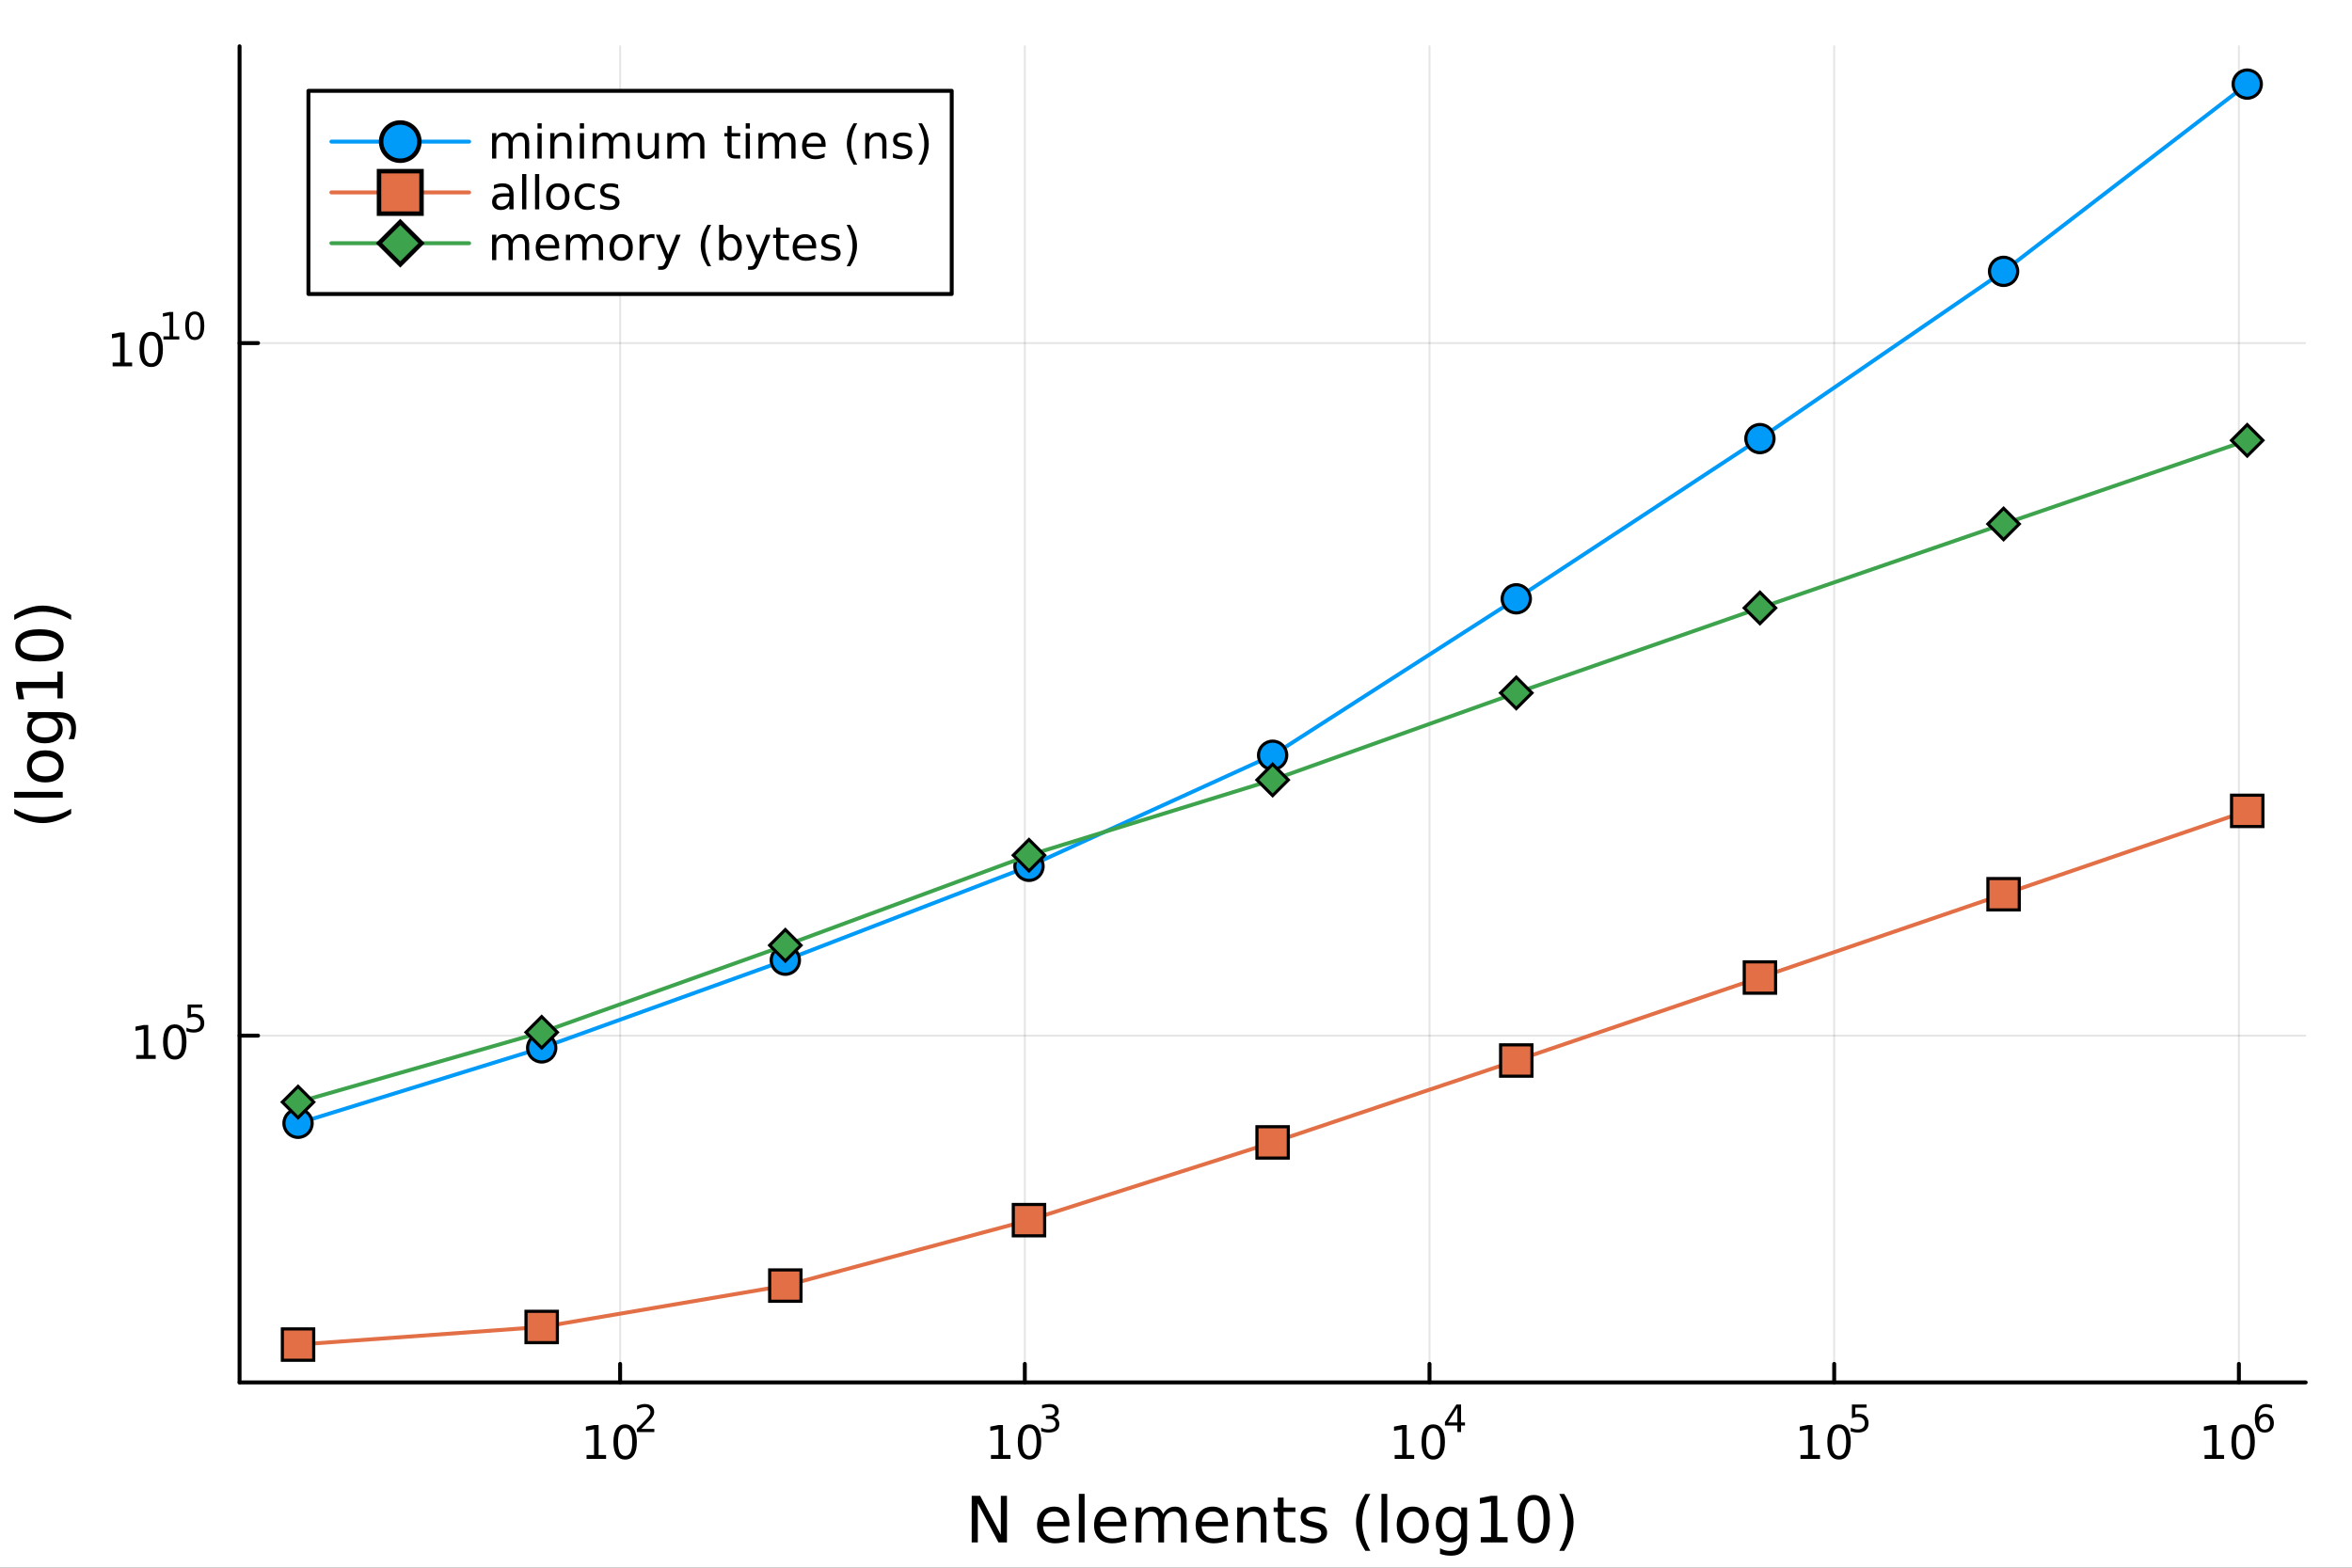 <?xml version="1.0" encoding="utf-8"?>
<svg xmlns="http://www.w3.org/2000/svg" xmlns:xlink="http://www.w3.org/1999/xlink" width="600" height="400" viewBox="0 0 2400 1600">
<rect x="0" y="0" width="2400" height="1600" fill="#333333" stroke="none"/>
<defs>
  <clipPath id="clip090">
    <rect x="0" y="0" width="2400" height="1600"/>
  </clipPath>
</defs>
<path clip-path="url(#clip090)" d="M0 1600 L2400 1600 L2400 0 L0 0  Z" fill="#ffffff" fill-rule="evenodd" fill-opacity="1"/>
<defs>
  <clipPath id="clip091">
    <rect x="480" y="0" width="1681" height="1600"/>
  </clipPath>
</defs>
<path clip-path="url(#clip090)" d="M244.451 1410.9 L2352.76 1410.9 L2352.76 47.244 L244.451 47.244  Z" fill="#ffffff" fill-rule="evenodd" fill-opacity="1"/>
<defs>
  <clipPath id="clip092">
    <rect x="244" y="47" width="2109" height="1365"/>
  </clipPath>
</defs>
<polyline clip-path="url(#clip092)" style="stroke:#000000; stroke-linecap:round; stroke-linejoin:round; stroke-width:2; stroke-opacity:0.1; fill:none" points="632.779,1410.9 632.779,47.244 "/>
<polyline clip-path="url(#clip092)" style="stroke:#000000; stroke-linecap:round; stroke-linejoin:round; stroke-width:2; stroke-opacity:0.1; fill:none" points="1045.73,1410.9 1045.73,47.244 "/>
<polyline clip-path="url(#clip092)" style="stroke:#000000; stroke-linecap:round; stroke-linejoin:round; stroke-width:2; stroke-opacity:0.1; fill:none" points="1458.68,1410.9 1458.68,47.244 "/>
<polyline clip-path="url(#clip092)" style="stroke:#000000; stroke-linecap:round; stroke-linejoin:round; stroke-width:2; stroke-opacity:0.1; fill:none" points="1871.63,1410.9 1871.63,47.244 "/>
<polyline clip-path="url(#clip092)" style="stroke:#000000; stroke-linecap:round; stroke-linejoin:round; stroke-width:2; stroke-opacity:0.1; fill:none" points="2284.58,1410.9 2284.58,47.244 "/>
<polyline clip-path="url(#clip090)" style="stroke:#000000; stroke-linecap:round; stroke-linejoin:round; stroke-width:4; stroke-opacity:1; fill:none" points="244.451,1410.9 2352.76,1410.9 "/>
<polyline clip-path="url(#clip090)" style="stroke:#000000; stroke-linecap:round; stroke-linejoin:round; stroke-width:4; stroke-opacity:1; fill:none" points="632.779,1410.9 632.779,1392 "/>
<polyline clip-path="url(#clip090)" style="stroke:#000000; stroke-linecap:round; stroke-linejoin:round; stroke-width:4; stroke-opacity:1; fill:none" points="1045.73,1410.9 1045.73,1392 "/>
<polyline clip-path="url(#clip090)" style="stroke:#000000; stroke-linecap:round; stroke-linejoin:round; stroke-width:4; stroke-opacity:1; fill:none" points="1458.68,1410.9 1458.68,1392 "/>
<polyline clip-path="url(#clip090)" style="stroke:#000000; stroke-linecap:round; stroke-linejoin:round; stroke-width:4; stroke-opacity:1; fill:none" points="1871.63,1410.9 1871.63,1392 "/>
<polyline clip-path="url(#clip090)" style="stroke:#000000; stroke-linecap:round; stroke-linejoin:round; stroke-width:4; stroke-opacity:1; fill:none" points="2284.58,1410.9 2284.58,1392 "/>
<path clip-path="url(#clip090)" d="M598.552 1485.02 L606.19 1485.02 L606.19 1458.66 L597.88 1460.32 L597.88 1456.06 L606.144 1454.4 L610.82 1454.4 L610.82 1485.02 L618.459 1485.02 L618.459 1488.96 L598.552 1488.96 L598.552 1485.02 Z" fill="#000000" fill-rule="nonzero" fill-opacity="1" /><path clip-path="url(#clip090)" d="M637.903 1457.48 Q634.292 1457.48 632.463 1461.04 Q630.658 1464.58 630.658 1471.71 Q630.658 1478.82 632.463 1482.38 Q634.292 1485.92 637.903 1485.92 Q641.537 1485.92 643.343 1482.38 Q645.172 1478.82 645.172 1471.71 Q645.172 1464.58 643.343 1461.04 Q641.537 1457.48 637.903 1457.48 M637.903 1453.77 Q643.713 1453.77 646.769 1458.38 Q649.848 1462.96 649.848 1471.71 Q649.848 1480.44 646.769 1485.04 Q643.713 1489.63 637.903 1489.63 Q632.093 1489.63 629.014 1485.04 Q625.959 1480.44 625.959 1471.71 Q625.959 1462.96 629.014 1458.38 Q632.093 1453.77 637.903 1453.77 Z" fill="#000000" fill-rule="nonzero" fill-opacity="1" /><path clip-path="url(#clip090)" d="M654.418 1458.35 L667.677 1458.35 L667.677 1461.55 L649.848 1461.55 L649.848 1458.35 Q652.011 1456.11 655.734 1452.35 Q659.477 1448.57 660.436 1447.48 Q662.261 1445.43 662.975 1444.02 Q663.709 1442.59 663.709 1441.22 Q663.709 1438.98 662.129 1437.57 Q660.568 1436.16 658.048 1436.16 Q656.261 1436.16 654.267 1436.78 Q652.293 1437.4 650.036 1438.66 L650.036 1434.82 Q652.33 1433.9 654.324 1433.43 Q656.317 1432.96 657.973 1432.96 Q662.336 1432.96 664.931 1435.14 Q667.527 1437.32 667.527 1440.97 Q667.527 1442.7 666.869 1444.26 Q666.229 1445.8 664.518 1447.91 Q664.047 1448.46 661.527 1451.07 Q659.007 1453.67 654.418 1458.35 Z" fill="#000000" fill-rule="nonzero" fill-opacity="1" /><path clip-path="url(#clip090)" d="M1011.17 1485.02 L1018.81 1485.02 L1018.81 1458.66 L1010.5 1460.32 L1010.5 1456.06 L1018.77 1454.4 L1023.44 1454.4 L1023.44 1485.02 L1031.08 1485.02 L1031.08 1488.96 L1011.17 1488.96 L1011.17 1485.02 Z" fill="#000000" fill-rule="nonzero" fill-opacity="1" /><path clip-path="url(#clip090)" d="M1050.52 1457.48 Q1046.91 1457.48 1045.08 1461.04 Q1043.28 1464.58 1043.28 1471.71 Q1043.28 1478.82 1045.08 1482.38 Q1046.91 1485.92 1050.52 1485.92 Q1054.16 1485.92 1055.96 1482.38 Q1057.79 1478.82 1057.79 1471.71 Q1057.79 1464.58 1055.96 1461.04 Q1054.16 1457.48 1050.52 1457.48 M1050.52 1453.77 Q1056.33 1453.77 1059.39 1458.38 Q1062.47 1462.96 1062.47 1471.71 Q1062.47 1480.44 1059.39 1485.04 Q1056.33 1489.63 1050.52 1489.63 Q1044.71 1489.63 1041.64 1485.04 Q1038.58 1480.44 1038.58 1471.71 Q1038.58 1462.96 1041.64 1458.38 Q1044.71 1453.77 1050.52 1453.77 Z" fill="#000000" fill-rule="nonzero" fill-opacity="1" /><path clip-path="url(#clip090)" d="M1075.16 1446.41 Q1077.89 1446.99 1079.41 1448.83 Q1080.96 1450.68 1080.96 1453.38 Q1080.96 1457.54 1078.1 1459.82 Q1075.24 1462.09 1069.97 1462.09 Q1068.21 1462.09 1066.32 1461.73 Q1064.46 1461.4 1062.47 1460.7 L1062.47 1457.03 Q1064.05 1457.95 1065.93 1458.42 Q1067.81 1458.89 1069.86 1458.89 Q1073.43 1458.89 1075.3 1457.48 Q1077.18 1456.07 1077.18 1453.38 Q1077.18 1450.9 1075.43 1449.51 Q1073.7 1448.1 1070.59 1448.1 L1067.32 1448.1 L1067.32 1444.98 L1070.74 1444.98 Q1073.55 1444.98 1075.03 1443.87 Q1076.52 1442.74 1076.52 1440.63 Q1076.52 1438.47 1074.98 1437.32 Q1073.45 1436.16 1070.59 1436.16 Q1069.03 1436.16 1067.25 1436.49 Q1065.46 1436.83 1063.32 1437.55 L1063.32 1434.16 Q1065.48 1433.56 1067.36 1433.26 Q1069.26 1432.96 1070.93 1432.96 Q1075.26 1432.96 1077.78 1434.93 Q1080.3 1436.89 1080.3 1440.24 Q1080.3 1442.57 1078.96 1444.19 Q1077.63 1445.79 1075.16 1446.41 Z" fill="#000000" fill-rule="nonzero" fill-opacity="1" /><path clip-path="url(#clip090)" d="M1423.14 1485.02 L1430.77 1485.02 L1430.77 1458.66 L1422.46 1460.32 L1422.46 1456.06 L1430.73 1454.4 L1435.4 1454.4 L1435.4 1485.02 L1443.04 1485.02 L1443.04 1488.96 L1423.14 1488.96 L1423.14 1485.02 Z" fill="#000000" fill-rule="nonzero" fill-opacity="1" /><path clip-path="url(#clip090)" d="M1462.49 1457.48 Q1458.88 1457.48 1457.05 1461.04 Q1455.24 1464.58 1455.24 1471.71 Q1455.24 1478.82 1457.05 1482.38 Q1458.88 1485.92 1462.49 1485.92 Q1466.12 1485.92 1467.93 1482.38 Q1469.76 1478.82 1469.76 1471.71 Q1469.76 1464.58 1467.93 1461.04 Q1466.12 1457.48 1462.49 1457.48 M1462.49 1453.77 Q1468.3 1453.77 1471.35 1458.38 Q1474.43 1462.96 1474.43 1471.71 Q1474.43 1480.44 1471.35 1485.04 Q1468.3 1489.63 1462.49 1489.63 Q1456.68 1489.63 1453.6 1485.04 Q1450.54 1480.44 1450.54 1471.71 Q1450.54 1462.96 1453.6 1458.38 Q1456.68 1453.77 1462.49 1453.77 Z" fill="#000000" fill-rule="nonzero" fill-opacity="1" /><path clip-path="url(#clip090)" d="M1487.11 1436.78 L1477.52 1451.77 L1487.11 1451.77 L1487.11 1436.78 M1486.11 1433.47 L1490.89 1433.47 L1490.89 1451.77 L1494.89 1451.77 L1494.89 1454.93 L1490.89 1454.93 L1490.89 1461.55 L1487.11 1461.55 L1487.11 1454.93 L1474.43 1454.93 L1474.43 1451.26 L1486.11 1433.47 Z" fill="#000000" fill-rule="nonzero" fill-opacity="1" /><path clip-path="url(#clip090)" d="M1837.23 1485.02 L1844.87 1485.02 L1844.87 1458.66 L1836.56 1460.32 L1836.56 1456.06 L1844.83 1454.4 L1849.5 1454.4 L1849.5 1485.02 L1857.14 1485.02 L1857.14 1488.96 L1837.23 1488.96 L1837.23 1485.02 Z" fill="#000000" fill-rule="nonzero" fill-opacity="1" /><path clip-path="url(#clip090)" d="M1876.58 1457.48 Q1872.97 1457.48 1871.15 1461.04 Q1869.34 1464.58 1869.34 1471.71 Q1869.34 1478.82 1871.15 1482.38 Q1872.97 1485.92 1876.58 1485.92 Q1880.22 1485.92 1882.02 1482.38 Q1883.85 1478.82 1883.85 1471.71 Q1883.85 1464.58 1882.02 1461.04 Q1880.22 1457.48 1876.58 1457.48 M1876.58 1453.77 Q1882.4 1453.77 1885.45 1458.38 Q1888.53 1462.96 1888.53 1471.71 Q1888.53 1480.44 1885.45 1485.04 Q1882.4 1489.63 1876.58 1489.63 Q1870.77 1489.63 1867.7 1485.04 Q1864.64 1480.44 1864.64 1471.71 Q1864.64 1462.96 1867.7 1458.38 Q1870.77 1453.77 1876.58 1453.77 Z" fill="#000000" fill-rule="nonzero" fill-opacity="1" /><path clip-path="url(#clip090)" d="M1889.71 1433.47 L1904.63 1433.47 L1904.63 1436.66 L1893.19 1436.66 L1893.19 1443.55 Q1894.02 1443.27 1894.85 1443.13 Q1895.68 1442.98 1896.5 1442.98 Q1901.21 1442.98 1903.95 1445.56 Q1906.7 1448.14 1906.7 1452.54 Q1906.7 1457.07 1903.88 1459.59 Q1901.06 1462.09 1895.92 1462.09 Q1894.15 1462.09 1892.31 1461.79 Q1890.49 1461.49 1888.53 1460.89 L1888.53 1457.07 Q1890.22 1457.99 1892.03 1458.44 Q1893.83 1458.89 1895.85 1458.89 Q1899.1 1458.89 1901 1457.18 Q1902.9 1455.47 1902.9 1452.54 Q1902.9 1449.6 1901 1447.89 Q1899.1 1446.18 1895.85 1446.18 Q1894.32 1446.18 1892.8 1446.52 Q1891.29 1446.86 1889.71 1447.57 L1889.71 1433.47 Z" fill="#000000" fill-rule="nonzero" fill-opacity="1" /><path clip-path="url(#clip090)" d="M2249.57 1485.02 L2257.21 1485.02 L2257.21 1458.66 L2248.9 1460.32 L2248.9 1456.06 L2257.16 1454.4 L2261.84 1454.4 L2261.84 1485.02 L2269.48 1485.02 L2269.48 1488.96 L2249.57 1488.96 L2249.57 1485.02 Z" fill="#000000" fill-rule="nonzero" fill-opacity="1" /><path clip-path="url(#clip090)" d="M2288.92 1457.48 Q2285.31 1457.48 2283.48 1461.04 Q2281.68 1464.58 2281.68 1471.71 Q2281.68 1478.82 2283.48 1482.38 Q2285.31 1485.92 2288.92 1485.92 Q2292.56 1485.92 2294.36 1482.38 Q2296.19 1478.82 2296.19 1471.71 Q2296.19 1464.58 2294.36 1461.04 Q2292.56 1457.48 2288.92 1457.48 M2288.92 1453.77 Q2294.73 1453.77 2297.79 1458.38 Q2300.87 1462.96 2300.87 1471.71 Q2300.87 1480.44 2297.79 1485.04 Q2294.73 1489.63 2288.92 1489.63 Q2283.11 1489.63 2280.04 1485.04 Q2276.98 1480.44 2276.98 1471.71 Q2276.98 1462.96 2280.04 1458.38 Q2283.11 1453.77 2288.92 1453.77 Z" fill="#000000" fill-rule="nonzero" fill-opacity="1" /><path clip-path="url(#clip090)" d="M2310.89 1445.99 Q2308.34 1445.99 2306.83 1447.74 Q2305.34 1449.49 2305.34 1452.54 Q2305.34 1455.57 2306.83 1457.33 Q2308.34 1459.08 2310.89 1459.08 Q2313.45 1459.08 2314.94 1457.33 Q2316.44 1455.57 2316.44 1452.54 Q2316.44 1449.49 2314.94 1447.74 Q2313.45 1445.99 2310.89 1445.99 M2318.43 1434.09 L2318.43 1437.55 Q2317.01 1436.87 2315.54 1436.51 Q2314.09 1436.16 2312.66 1436.16 Q2308.9 1436.16 2306.91 1438.69 Q2304.93 1441.23 2304.65 1446.37 Q2305.76 1444.73 2307.43 1443.87 Q2309.11 1442.98 2311.12 1442.98 Q2315.35 1442.98 2317.8 1445.56 Q2320.26 1448.12 2320.26 1452.54 Q2320.26 1456.86 2317.7 1459.48 Q2315.14 1462.09 2310.89 1462.09 Q2306.02 1462.09 2303.45 1458.37 Q2300.87 1454.62 2300.87 1447.53 Q2300.87 1440.88 2304.03 1436.93 Q2307.19 1432.96 2312.51 1432.96 Q2313.94 1432.96 2315.39 1433.24 Q2316.86 1433.52 2318.43 1434.09 Z" fill="#000000" fill-rule="nonzero" fill-opacity="1" /><path clip-path="url(#clip090)" d="M991.538 1526.67 L1000.19 1526.67 L1021.27 1566.42 L1021.27 1526.67 L1027.5 1526.67 L1027.5 1574.19 L1018.85 1574.19 L997.776 1534.43 L997.776 1574.19 L991.538 1574.19 L991.538 1526.67 Z" fill="#000000" fill-rule="nonzero" fill-opacity="1" /><path clip-path="url(#clip090)" d="M1091.26 1554.9 L1091.26 1557.76 L1064.33 1557.76 Q1064.71 1563.81 1067.96 1566.99 Q1071.24 1570.14 1077.06 1570.14 Q1080.43 1570.14 1083.59 1569.32 Q1086.77 1568.49 1089.89 1566.83 L1089.89 1572.37 Q1086.74 1573.71 1083.43 1574.41 Q1080.12 1575.11 1076.71 1575.11 Q1068.18 1575.11 1063.18 1570.14 Q1058.22 1565.18 1058.22 1556.71 Q1058.22 1547.96 1062.93 1542.83 Q1067.67 1537.68 1075.69 1537.68 Q1082.89 1537.68 1087.06 1542.33 Q1091.26 1546.94 1091.26 1554.9 M1085.4 1553.18 Q1085.34 1548.37 1082.69 1545.51 Q1080.08 1542.64 1075.76 1542.64 Q1070.85 1542.64 1067.89 1545.41 Q1064.97 1548.18 1064.52 1553.21 L1085.4 1553.18 Z" fill="#000000" fill-rule="nonzero" fill-opacity="1" /><path clip-path="url(#clip090)" d="M1100.87 1524.66 L1106.73 1524.66 L1106.73 1574.19 L1100.87 1574.19 L1100.87 1524.66 Z" fill="#000000" fill-rule="nonzero" fill-opacity="1" /><path clip-path="url(#clip090)" d="M1149.47 1554.9 L1149.47 1557.76 L1122.54 1557.76 Q1122.93 1563.81 1126.17 1566.99 Q1129.45 1570.14 1135.28 1570.14 Q1138.65 1570.14 1141.8 1569.32 Q1144.98 1568.49 1148.1 1566.83 L1148.1 1572.37 Q1144.95 1573.71 1141.64 1574.41 Q1138.33 1575.11 1134.93 1575.11 Q1126.4 1575.11 1121.4 1570.14 Q1116.43 1565.18 1116.43 1556.71 Q1116.43 1547.96 1121.14 1542.83 Q1125.89 1537.68 1133.91 1537.68 Q1141.1 1537.68 1145.27 1542.33 Q1149.47 1546.94 1149.47 1554.9 M1143.61 1553.18 Q1143.55 1548.37 1140.91 1545.51 Q1138.3 1542.64 1133.97 1542.64 Q1129.07 1542.64 1126.11 1545.41 Q1123.18 1548.18 1122.73 1553.21 L1143.61 1553.18 Z" fill="#000000" fill-rule="nonzero" fill-opacity="1" /><path clip-path="url(#clip090)" d="M1186.84 1545.38 Q1189.03 1541.43 1192.09 1539.56 Q1195.14 1537.68 1199.28 1537.68 Q1204.85 1537.68 1207.88 1541.59 Q1210.9 1545.48 1210.9 1552.67 L1210.9 1574.19 L1205.01 1574.19 L1205.01 1552.86 Q1205.01 1547.74 1203.2 1545.25 Q1201.38 1542.77 1197.66 1542.77 Q1193.11 1542.77 1190.47 1545.79 Q1187.82 1548.82 1187.82 1554.04 L1187.82 1574.19 L1181.94 1574.19 L1181.94 1552.86 Q1181.94 1547.7 1180.12 1545.25 Q1178.31 1542.77 1174.52 1542.77 Q1170.03 1542.77 1167.39 1545.83 Q1164.75 1548.85 1164.75 1554.04 L1164.75 1574.19 L1158.86 1574.19 L1158.86 1538.54 L1164.75 1538.54 L1164.75 1544.08 Q1166.75 1540.8 1169.55 1539.24 Q1172.36 1537.68 1176.21 1537.68 Q1180.09 1537.68 1182.8 1539.65 Q1185.53 1541.62 1186.84 1545.38 Z" fill="#000000" fill-rule="nonzero" fill-opacity="1" /><path clip-path="url(#clip090)" d="M1253.07 1554.9 L1253.07 1557.76 L1226.15 1557.76 Q1226.53 1563.81 1229.77 1566.99 Q1233.05 1570.14 1238.88 1570.14 Q1242.25 1570.14 1245.4 1569.32 Q1248.58 1568.49 1251.7 1566.83 L1251.7 1572.37 Q1248.55 1573.71 1245.24 1574.41 Q1241.93 1575.11 1238.53 1575.11 Q1230 1575.11 1225 1570.14 Q1220.03 1565.18 1220.03 1556.71 Q1220.03 1547.96 1224.75 1542.83 Q1229.49 1537.68 1237.51 1537.68 Q1244.7 1537.68 1248.87 1542.33 Q1253.07 1546.94 1253.07 1554.9 M1247.22 1553.18 Q1247.15 1548.37 1244.51 1545.51 Q1241.9 1542.64 1237.57 1542.64 Q1232.67 1542.64 1229.71 1545.41 Q1226.78 1548.18 1226.34 1553.21 L1247.22 1553.18 Z" fill="#000000" fill-rule="nonzero" fill-opacity="1" /><path clip-path="url(#clip090)" d="M1292.32 1552.67 L1292.32 1574.19 L1286.46 1574.19 L1286.46 1552.86 Q1286.46 1547.8 1284.49 1545.29 Q1282.51 1542.77 1278.57 1542.77 Q1273.82 1542.77 1271.09 1545.79 Q1268.35 1548.82 1268.35 1554.04 L1268.35 1574.19 L1262.46 1574.19 L1262.46 1538.54 L1268.35 1538.54 L1268.35 1544.08 Q1270.45 1540.86 1273.28 1539.27 Q1276.15 1537.68 1279.87 1537.68 Q1286.02 1537.68 1289.17 1541.5 Q1292.32 1545.29 1292.32 1552.67 Z" fill="#000000" fill-rule="nonzero" fill-opacity="1" /><path clip-path="url(#clip090)" d="M1309.79 1528.42 L1309.79 1538.54 L1321.85 1538.54 L1321.85 1543.09 L1309.79 1543.09 L1309.79 1562.44 Q1309.79 1566.8 1310.97 1568.04 Q1312.18 1569.28 1315.84 1569.28 L1321.85 1569.28 L1321.85 1574.19 L1315.84 1574.19 Q1309.06 1574.19 1306.48 1571.67 Q1303.9 1569.12 1303.9 1562.44 L1303.9 1543.09 L1299.61 1543.09 L1299.61 1538.54 L1303.9 1538.54 L1303.9 1528.42 L1309.79 1528.42 Z" fill="#000000" fill-rule="nonzero" fill-opacity="1" /><path clip-path="url(#clip090)" d="M1352.28 1539.59 L1352.28 1545.13 Q1349.8 1543.85 1347.13 1543.22 Q1344.45 1542.58 1341.59 1542.58 Q1337.23 1542.58 1335.03 1543.92 Q1332.87 1545.25 1332.87 1547.93 Q1332.87 1549.96 1334.43 1551.14 Q1335.99 1552.29 1340.7 1553.34 L1342.7 1553.78 Q1348.94 1555.12 1351.55 1557.57 Q1354.19 1559.99 1354.19 1564.35 Q1354.19 1569.32 1350.25 1572.21 Q1346.33 1575.11 1339.46 1575.11 Q1336.59 1575.11 1333.47 1574.54 Q1330.38 1573.99 1326.95 1572.88 L1326.95 1566.83 Q1330.19 1568.52 1333.34 1569.38 Q1336.5 1570.21 1339.58 1570.21 Q1343.72 1570.21 1345.95 1568.81 Q1348.18 1567.37 1348.18 1564.8 Q1348.18 1562.41 1346.55 1561.14 Q1344.96 1559.86 1339.52 1558.68 L1337.48 1558.21 Q1332.04 1557.06 1329.62 1554.71 Q1327.2 1552.32 1327.2 1548.18 Q1327.2 1543.15 1330.77 1540.42 Q1334.33 1537.68 1340.89 1537.68 Q1344.13 1537.68 1347 1538.16 Q1349.86 1538.63 1352.28 1539.59 Z" fill="#000000" fill-rule="nonzero" fill-opacity="1" /><path clip-path="url(#clip090)" d="M1398.31 1524.72 Q1394.04 1532.04 1391.97 1539.21 Q1389.9 1546.37 1389.9 1553.72 Q1389.9 1561.07 1391.97 1568.3 Q1394.07 1575.49 1398.31 1582.78 L1393.21 1582.78 Q1388.44 1575.3 1386.05 1568.07 Q1383.7 1560.85 1383.7 1553.72 Q1383.7 1546.62 1386.05 1539.43 Q1388.41 1532.24 1393.21 1524.72 L1398.31 1524.72 Z" fill="#000000" fill-rule="nonzero" fill-opacity="1" /><path clip-path="url(#clip090)" d="M1409.67 1524.66 L1415.53 1524.66 L1415.53 1574.19 L1409.67 1574.19 L1409.67 1524.66 Z" fill="#000000" fill-rule="nonzero" fill-opacity="1" /><path clip-path="url(#clip090)" d="M1441.59 1542.64 Q1436.88 1542.64 1434.15 1546.34 Q1431.41 1550 1431.41 1556.39 Q1431.41 1562.79 1434.11 1566.48 Q1436.85 1570.14 1441.59 1570.14 Q1446.27 1570.14 1449.01 1566.45 Q1451.75 1562.76 1451.75 1556.39 Q1451.75 1550.06 1449.01 1546.37 Q1446.27 1542.64 1441.59 1542.64 M1441.59 1537.68 Q1449.23 1537.68 1453.59 1542.64 Q1457.95 1547.61 1457.95 1556.39 Q1457.95 1565.15 1453.59 1570.14 Q1449.23 1575.11 1441.59 1575.11 Q1433.92 1575.11 1429.56 1570.14 Q1425.23 1565.15 1425.23 1556.39 Q1425.23 1547.61 1429.56 1542.64 Q1433.92 1537.68 1441.59 1537.68 Z" fill="#000000" fill-rule="nonzero" fill-opacity="1" /><path clip-path="url(#clip090)" d="M1491.12 1555.95 Q1491.12 1549.58 1488.48 1546.08 Q1485.87 1542.58 1481.12 1542.58 Q1476.41 1542.58 1473.77 1546.08 Q1471.16 1549.58 1471.16 1555.95 Q1471.16 1562.28 1473.77 1565.78 Q1476.41 1569.28 1481.12 1569.28 Q1485.87 1569.28 1488.48 1565.78 Q1491.12 1562.28 1491.12 1555.95 M1496.97 1569.76 Q1496.97 1578.86 1492.93 1583.29 Q1488.89 1587.74 1480.55 1587.74 Q1477.46 1587.74 1474.73 1587.27 Q1471.99 1586.82 1469.41 1585.87 L1469.41 1580.17 Q1471.99 1581.57 1474.5 1582.24 Q1477.02 1582.91 1479.63 1582.91 Q1485.39 1582.91 1488.25 1579.88 Q1491.12 1576.89 1491.12 1570.81 L1491.12 1567.92 Q1489.3 1571.07 1486.47 1572.63 Q1483.64 1574.19 1479.69 1574.19 Q1473.14 1574.19 1469.12 1569.19 Q1465.11 1564.19 1465.11 1555.95 Q1465.11 1547.67 1469.12 1542.68 Q1473.14 1537.68 1479.69 1537.68 Q1483.64 1537.68 1486.47 1539.24 Q1489.3 1540.8 1491.12 1543.95 L1491.12 1538.54 L1496.97 1538.54 L1496.97 1569.76 Z" fill="#000000" fill-rule="nonzero" fill-opacity="1" /><path clip-path="url(#clip090)" d="M1510.98 1568.77 L1521.48 1568.77 L1521.48 1532.52 L1510.06 1534.81 L1510.06 1528.96 L1521.42 1526.67 L1527.85 1526.67 L1527.85 1568.77 L1538.35 1568.77 L1538.35 1574.19 L1510.98 1574.19 L1510.98 1568.77 Z" fill="#000000" fill-rule="nonzero" fill-opacity="1" /><path clip-path="url(#clip090)" d="M1565.09 1530.9 Q1560.12 1530.9 1557.61 1535.8 Q1555.13 1540.67 1555.13 1550.47 Q1555.13 1560.24 1557.61 1565.15 Q1560.12 1570.02 1565.09 1570.02 Q1570.08 1570.02 1572.57 1565.15 Q1575.08 1560.24 1575.08 1550.47 Q1575.08 1540.67 1572.57 1535.8 Q1570.08 1530.9 1565.09 1530.9 M1565.09 1525.81 Q1573.08 1525.81 1577.28 1532.14 Q1581.51 1538.44 1581.51 1550.47 Q1581.51 1562.47 1577.28 1568.81 Q1573.08 1575.11 1565.09 1575.11 Q1557.1 1575.11 1552.87 1568.81 Q1548.66 1562.47 1548.66 1550.47 Q1548.66 1538.44 1552.87 1532.14 Q1557.1 1525.81 1565.09 1525.81 Z" fill="#000000" fill-rule="nonzero" fill-opacity="1" /><path clip-path="url(#clip090)" d="M1591.06 1524.72 L1596.15 1524.72 Q1600.93 1532.24 1603.28 1539.43 Q1605.67 1546.62 1605.67 1553.72 Q1605.67 1560.85 1603.28 1568.07 Q1600.93 1575.3 1596.15 1582.78 L1591.06 1582.78 Q1595.29 1575.49 1597.36 1568.3 Q1599.46 1561.07 1599.46 1553.72 Q1599.46 1546.37 1597.36 1539.21 Q1595.29 1532.04 1591.06 1524.72 Z" fill="#000000" fill-rule="nonzero" fill-opacity="1" /><polyline clip-path="url(#clip092)" style="stroke:#000000; stroke-linecap:round; stroke-linejoin:round; stroke-width:2; stroke-opacity:0.1; fill:none" points="244.451,1056.98 2352.76,1056.98 "/>
<polyline clip-path="url(#clip092)" style="stroke:#000000; stroke-linecap:round; stroke-linejoin:round; stroke-width:2; stroke-opacity:0.1; fill:none" points="244.451,350.164 2352.76,350.164 "/>
<polyline clip-path="url(#clip090)" style="stroke:#000000; stroke-linecap:round; stroke-linejoin:round; stroke-width:4; stroke-opacity:1; fill:none" points="244.451,1410.9 244.451,47.244 "/>
<polyline clip-path="url(#clip090)" style="stroke:#000000; stroke-linecap:round; stroke-linejoin:round; stroke-width:4; stroke-opacity:1; fill:none" points="244.451,1056.98 263.349,1056.98 "/>
<polyline clip-path="url(#clip090)" style="stroke:#000000; stroke-linecap:round; stroke-linejoin:round; stroke-width:4; stroke-opacity:1; fill:none" points="244.451,350.164 263.349,350.164 "/>
<path clip-path="url(#clip090)" d="M138.987 1076.77 L146.625 1076.77 L146.625 1050.4 L138.315 1052.07 L138.315 1047.81 L146.579 1046.14 L151.255 1046.14 L151.255 1076.77 L158.894 1076.77 L158.894 1080.7 L138.987 1080.7 L138.987 1076.77 Z" fill="#000000" fill-rule="nonzero" fill-opacity="1" /><path clip-path="url(#clip090)" d="M178.338 1049.22 Q174.727 1049.22 172.898 1052.79 Q171.093 1056.33 171.093 1063.46 Q171.093 1070.57 172.898 1074.13 Q174.727 1077.67 178.338 1077.67 Q181.972 1077.67 183.778 1074.13 Q185.607 1070.57 185.607 1063.46 Q185.607 1056.33 183.778 1052.79 Q181.972 1049.22 178.338 1049.22 M178.338 1045.52 Q184.148 1045.52 187.204 1050.13 Q190.283 1054.71 190.283 1063.46 Q190.283 1072.19 187.204 1076.79 Q184.148 1081.38 178.338 1081.38 Q172.528 1081.38 169.449 1076.79 Q166.394 1072.19 166.394 1063.46 Q166.394 1054.71 169.449 1050.13 Q172.528 1045.52 178.338 1045.52 Z" fill="#000000" fill-rule="nonzero" fill-opacity="1" /><path clip-path="url(#clip090)" d="M191.467 1025.21 L206.382 1025.21 L206.382 1028.41 L194.947 1028.41 L194.947 1035.29 Q195.774 1035.01 196.602 1034.88 Q197.43 1034.73 198.257 1034.73 Q202.959 1034.73 205.705 1037.31 Q208.451 1039.88 208.451 1044.28 Q208.451 1048.82 205.63 1051.34 Q202.809 1053.84 197.674 1053.84 Q195.906 1053.84 194.063 1053.54 Q192.239 1053.24 190.283 1052.64 L190.283 1048.82 Q191.975 1049.74 193.781 1050.19 Q195.586 1050.64 197.599 1050.64 Q200.853 1050.64 202.752 1048.93 Q204.652 1047.22 204.652 1044.28 Q204.652 1041.35 202.752 1039.64 Q200.853 1037.93 197.599 1037.93 Q196.075 1037.93 194.552 1038.27 Q193.047 1038.6 191.467 1039.32 L191.467 1025.21 Z" fill="#000000" fill-rule="nonzero" fill-opacity="1" /><path clip-path="url(#clip090)" d="M114.931 369.957 L122.57 369.957 L122.57 343.591 L114.26 345.258 L114.26 340.999 L122.524 339.332 L127.2 339.332 L127.2 369.957 L134.839 369.957 L134.839 373.892 L114.931 373.892 L114.931 369.957 Z" fill="#000000" fill-rule="nonzero" fill-opacity="1" /><path clip-path="url(#clip090)" d="M154.283 342.411 Q150.672 342.411 148.843 345.975 Q147.038 349.517 147.038 356.647 Q147.038 363.753 148.843 367.318 Q150.672 370.86 154.283 370.86 Q157.917 370.86 159.723 367.318 Q161.552 363.753 161.552 356.647 Q161.552 349.517 159.723 345.975 Q157.917 342.411 154.283 342.411 M154.283 338.707 Q160.093 338.707 163.149 343.313 Q166.227 347.897 166.227 356.647 Q166.227 365.373 163.149 369.98 Q160.093 374.563 154.283 374.563 Q148.473 374.563 145.394 369.98 Q142.339 365.373 142.339 356.647 Q142.339 347.897 145.394 343.313 Q148.473 338.707 154.283 338.707 Z" fill="#000000" fill-rule="nonzero" fill-opacity="1" /><path clip-path="url(#clip090)" d="M166.773 343.284 L172.979 343.284 L172.979 321.862 L166.227 323.216 L166.227 319.756 L172.942 318.402 L176.741 318.402 L176.741 343.284 L182.948 343.284 L182.948 346.482 L166.773 346.482 L166.773 343.284 Z" fill="#000000" fill-rule="nonzero" fill-opacity="1" /><path clip-path="url(#clip090)" d="M198.746 320.903 Q195.812 320.903 194.326 323.799 Q192.859 326.677 192.859 332.47 Q192.859 338.244 194.326 341.14 Q195.812 344.018 198.746 344.018 Q201.699 344.018 203.166 341.14 Q204.652 338.244 204.652 332.47 Q204.652 326.677 203.166 323.799 Q201.699 320.903 198.746 320.903 M198.746 317.894 Q203.467 317.894 205.949 321.636 Q208.451 325.36 208.451 332.47 Q208.451 339.56 205.949 343.303 Q203.467 347.027 198.746 347.027 Q194.025 347.027 191.524 343.303 Q189.041 339.56 189.041 332.47 Q189.041 325.36 191.524 321.636 Q194.025 317.894 198.746 317.894 Z" fill="#000000" fill-rule="nonzero" fill-opacity="1" /><path clip-path="url(#clip090)" d="M14.543 825.447 Q21.863 829.712 29.025 831.781 Q36.186 833.85 43.538 833.85 Q50.891 833.85 58.116 831.781 Q65.309 829.68 72.598 825.447 L72.598 830.54 Q65.118 835.314 57.893 837.701 Q50.668 840.056 43.538 840.056 Q36.441 840.056 29.247 837.701 Q22.054 835.346 14.543 830.54 L14.543 825.447 Z" fill="#000000" fill-rule="nonzero" fill-opacity="1" /><path clip-path="url(#clip090)" d="M14.479 814.084 L14.479 808.228 L64.004 808.228 L64.004 814.084 L14.479 814.084 Z" fill="#000000" fill-rule="nonzero" fill-opacity="1" /><path clip-path="url(#clip090)" d="M32.462 782.16 Q32.462 786.871 36.154 789.608 Q39.815 792.345 46.212 792.345 Q52.609 792.345 56.302 789.64 Q59.962 786.903 59.962 782.16 Q59.962 777.482 56.27 774.744 Q52.578 772.007 46.212 772.007 Q39.878 772.007 36.186 774.744 Q32.462 777.482 32.462 782.16 M27.497 782.16 Q27.497 774.522 32.462 770.161 Q37.427 765.8 46.212 765.8 Q54.965 765.8 59.962 770.161 Q64.927 774.522 64.927 782.16 Q64.927 789.831 59.962 794.192 Q54.965 798.52 46.212 798.52 Q37.427 798.52 32.462 794.192 Q27.497 789.831 27.497 782.16 Z" fill="#000000" fill-rule="nonzero" fill-opacity="1" /><path clip-path="url(#clip090)" d="M45.766 732.635 Q39.401 732.635 35.9 735.277 Q32.398 737.887 32.398 742.629 Q32.398 747.34 35.9 749.982 Q39.401 752.592 45.766 752.592 Q52.1 752.592 55.601 749.982 Q59.103 747.34 59.103 742.629 Q59.103 737.887 55.601 735.277 Q52.1 732.635 45.766 732.635 M59.58 726.779 Q68.683 726.779 73.107 730.821 Q77.563 734.863 77.563 743.202 Q77.563 746.29 77.086 749.027 Q76.64 751.764 75.685 754.342 L69.988 754.342 Q71.388 751.764 72.057 749.25 Q72.725 746.735 72.725 744.125 Q72.725 738.364 69.701 735.5 Q66.71 732.635 60.63 732.635 L57.734 732.635 Q60.885 734.449 62.445 737.282 Q64.004 740.115 64.004 744.062 Q64.004 750.618 59.007 754.629 Q54.01 758.639 45.766 758.639 Q37.491 758.639 32.494 754.629 Q27.497 750.618 27.497 744.062 Q27.497 740.115 29.056 737.282 Q30.616 734.449 33.767 732.635 L28.356 732.635 L28.356 726.779 L59.58 726.779 Z" fill="#000000" fill-rule="nonzero" fill-opacity="1" /><path clip-path="url(#clip090)" d="M58.593 712.774 L58.593 702.271 L22.341 702.271 L24.632 713.697 L18.776 713.697 L16.484 702.334 L16.484 695.905 L58.593 695.905 L58.593 685.402 L64.004 685.402 L64.004 712.774 L58.593 712.774 Z" fill="#000000" fill-rule="nonzero" fill-opacity="1" /><path clip-path="url(#clip090)" d="M20.717 658.666 Q20.717 663.631 25.619 666.145 Q30.489 668.628 40.292 668.628 Q50.063 668.628 54.965 666.145 Q59.835 663.631 59.835 658.666 Q59.835 653.669 54.965 651.186 Q50.063 648.671 40.292 648.671 Q30.489 648.671 25.619 651.186 Q20.717 653.669 20.717 658.666 M15.625 658.666 Q15.625 650.677 21.959 646.475 Q28.261 642.242 40.292 642.242 Q52.291 642.242 58.625 646.475 Q64.927 650.677 64.927 658.666 Q64.927 666.655 58.625 670.888 Q52.291 675.089 40.292 675.089 Q28.261 675.089 21.959 670.888 Q15.625 666.655 15.625 658.666 Z" fill="#000000" fill-rule="nonzero" fill-opacity="1" /><path clip-path="url(#clip090)" d="M14.543 632.694 L14.543 627.601 Q22.054 622.827 29.247 620.471 Q36.441 618.084 43.538 618.084 Q50.668 618.084 57.893 620.471 Q65.118 622.827 72.598 627.601 L72.598 632.694 Q65.309 628.46 58.116 626.392 Q50.891 624.291 43.538 624.291 Q36.186 624.291 29.025 626.392 Q21.863 628.46 14.543 632.694 Z" fill="#000000" fill-rule="nonzero" fill-opacity="1" /><polyline clip-path="url(#clip092)" style="stroke:#009af9; stroke-linecap:round; stroke-linejoin:round; stroke-width:4; stroke-opacity:1; fill:none" points="304.12,1146.43 552.741,1069.5 801.362,979.997 1049.98,884.173 1298.6,770.809 1547.22,611.147 1795.85,447.642 2044.47,276.951 2293.09,85.838 "/>
<circle clip-path="url(#clip092)" cx="304.12" cy="1146.43" r="14.4" fill="#009af9" fill-rule="evenodd" fill-opacity="1" stroke="#000000" stroke-opacity="1" stroke-width="3.2"/>
<circle clip-path="url(#clip092)" cx="552.741" cy="1069.5" r="14.4" fill="#009af9" fill-rule="evenodd" fill-opacity="1" stroke="#000000" stroke-opacity="1" stroke-width="3.2"/>
<circle clip-path="url(#clip092)" cx="801.362" cy="979.997" r="14.4" fill="#009af9" fill-rule="evenodd" fill-opacity="1" stroke="#000000" stroke-opacity="1" stroke-width="3.2"/>
<circle clip-path="url(#clip092)" cx="1049.98" cy="884.173" r="14.4" fill="#009af9" fill-rule="evenodd" fill-opacity="1" stroke="#000000" stroke-opacity="1" stroke-width="3.2"/>
<circle clip-path="url(#clip092)" cx="1298.6" cy="770.809" r="14.4" fill="#009af9" fill-rule="evenodd" fill-opacity="1" stroke="#000000" stroke-opacity="1" stroke-width="3.2"/>
<circle clip-path="url(#clip092)" cx="1547.22" cy="611.147" r="14.4" fill="#009af9" fill-rule="evenodd" fill-opacity="1" stroke="#000000" stroke-opacity="1" stroke-width="3.2"/>
<circle clip-path="url(#clip092)" cx="1795.85" cy="447.642" r="14.4" fill="#009af9" fill-rule="evenodd" fill-opacity="1" stroke="#000000" stroke-opacity="1" stroke-width="3.2"/>
<circle clip-path="url(#clip092)" cx="2044.47" cy="276.951" r="14.4" fill="#009af9" fill-rule="evenodd" fill-opacity="1" stroke="#000000" stroke-opacity="1" stroke-width="3.2"/>
<circle clip-path="url(#clip092)" cx="2293.09" cy="85.838" r="14.4" fill="#009af9" fill-rule="evenodd" fill-opacity="1" stroke="#000000" stroke-opacity="1" stroke-width="3.2"/>
<polyline clip-path="url(#clip092)" style="stroke:#e26f46; stroke-linecap:round; stroke-linejoin:round; stroke-width:4; stroke-opacity:1; fill:none" points="304.12,1372.3 552.741,1354.33 801.362,1312.09 1049.98,1245.3 1298.6,1165.95 1547.22,1082.38 1795.85,997.673 2044.47,912.667 2293.09,827.584 "/>
<path clip-path="url(#clip092)" d="M288.12 1356.3 L288.12 1388.3 L320.12 1388.3 L320.12 1356.3 L288.12 1356.3 Z" fill="#e26f46" fill-rule="evenodd" fill-opacity="1" stroke="#000000" stroke-opacity="1" stroke-width="3.2"/>
<path clip-path="url(#clip092)" d="M536.741 1338.33 L536.741 1370.33 L568.741 1370.33 L568.741 1338.33 L536.741 1338.33 Z" fill="#e26f46" fill-rule="evenodd" fill-opacity="1" stroke="#000000" stroke-opacity="1" stroke-width="3.2"/>
<path clip-path="url(#clip092)" d="M785.362 1296.09 L785.362 1328.09 L817.362 1328.09 L817.362 1296.09 L785.362 1296.09 Z" fill="#e26f46" fill-rule="evenodd" fill-opacity="1" stroke="#000000" stroke-opacity="1" stroke-width="3.2"/>
<path clip-path="url(#clip092)" d="M1033.98 1229.3 L1033.98 1261.3 L1065.98 1261.3 L1065.98 1229.3 L1033.98 1229.3 Z" fill="#e26f46" fill-rule="evenodd" fill-opacity="1" stroke="#000000" stroke-opacity="1" stroke-width="3.2"/>
<path clip-path="url(#clip092)" d="M1282.6 1149.95 L1282.6 1181.95 L1314.6 1181.95 L1314.6 1149.95 L1282.6 1149.95 Z" fill="#e26f46" fill-rule="evenodd" fill-opacity="1" stroke="#000000" stroke-opacity="1" stroke-width="3.2"/>
<path clip-path="url(#clip092)" d="M1531.22 1066.38 L1531.22 1098.38 L1563.22 1098.38 L1563.22 1066.38 L1531.22 1066.38 Z" fill="#e26f46" fill-rule="evenodd" fill-opacity="1" stroke="#000000" stroke-opacity="1" stroke-width="3.2"/>
<path clip-path="url(#clip092)" d="M1779.85 981.673 L1779.85 1013.67 L1811.85 1013.67 L1811.85 981.673 L1779.85 981.673 Z" fill="#e26f46" fill-rule="evenodd" fill-opacity="1" stroke="#000000" stroke-opacity="1" stroke-width="3.2"/>
<path clip-path="url(#clip092)" d="M2028.47 896.667 L2028.47 928.667 L2060.47 928.667 L2060.47 896.667 L2028.47 896.667 Z" fill="#e26f46" fill-rule="evenodd" fill-opacity="1" stroke="#000000" stroke-opacity="1" stroke-width="3.2"/>
<path clip-path="url(#clip092)" d="M2277.09 811.584 L2277.09 843.584 L2309.09 843.584 L2309.09 811.584 L2277.09 811.584 Z" fill="#e26f46" fill-rule="evenodd" fill-opacity="1" stroke="#000000" stroke-opacity="1" stroke-width="3.2"/>
<polyline clip-path="url(#clip092)" style="stroke:#3da44d; stroke-linecap:round; stroke-linejoin:round; stroke-width:4; stroke-opacity:1; fill:none" points="304.12,1124.79 552.741,1053.58 801.362,964.799 1049.98,872.867 1298.6,796.009 1547.22,707.194 1795.85,620.491 2044.47,534.765 2293.09,449.429 "/>
<path clip-path="url(#clip092)" d="M304.12 1108.79 L288.12 1124.79 L304.12 1140.79 L320.12 1124.79 L304.12 1108.79 Z" fill="#3da44d" fill-rule="evenodd" fill-opacity="1" stroke="#000000" stroke-opacity="1" stroke-width="3.2"/>
<path clip-path="url(#clip092)" d="M552.741 1037.58 L536.741 1053.58 L552.741 1069.58 L568.741 1053.58 L552.741 1037.58 Z" fill="#3da44d" fill-rule="evenodd" fill-opacity="1" stroke="#000000" stroke-opacity="1" stroke-width="3.2"/>
<path clip-path="url(#clip092)" d="M801.362 948.799 L785.362 964.799 L801.362 980.799 L817.362 964.799 L801.362 948.799 Z" fill="#3da44d" fill-rule="evenodd" fill-opacity="1" stroke="#000000" stroke-opacity="1" stroke-width="3.2"/>
<path clip-path="url(#clip092)" d="M1049.98 856.867 L1033.98 872.867 L1049.98 888.867 L1065.98 872.867 L1049.98 856.867 Z" fill="#3da44d" fill-rule="evenodd" fill-opacity="1" stroke="#000000" stroke-opacity="1" stroke-width="3.2"/>
<path clip-path="url(#clip092)" d="M1298.6 780.009 L1282.6 796.009 L1298.6 812.009 L1314.6 796.009 L1298.6 780.009 Z" fill="#3da44d" fill-rule="evenodd" fill-opacity="1" stroke="#000000" stroke-opacity="1" stroke-width="3.2"/>
<path clip-path="url(#clip092)" d="M1547.22 691.194 L1531.22 707.194 L1547.22 723.194 L1563.22 707.194 L1547.22 691.194 Z" fill="#3da44d" fill-rule="evenodd" fill-opacity="1" stroke="#000000" stroke-opacity="1" stroke-width="3.2"/>
<path clip-path="url(#clip092)" d="M1795.85 604.491 L1779.85 620.491 L1795.85 636.491 L1811.85 620.491 L1795.85 604.491 Z" fill="#3da44d" fill-rule="evenodd" fill-opacity="1" stroke="#000000" stroke-opacity="1" stroke-width="3.2"/>
<path clip-path="url(#clip092)" d="M2044.47 518.765 L2028.47 534.765 L2044.47 550.765 L2060.47 534.765 L2044.47 518.765 Z" fill="#3da44d" fill-rule="evenodd" fill-opacity="1" stroke="#000000" stroke-opacity="1" stroke-width="3.2"/>
<path clip-path="url(#clip092)" d="M2293.09 433.429 L2277.09 449.429 L2293.09 465.429 L2309.09 449.429 L2293.09 433.429 Z" fill="#3da44d" fill-rule="evenodd" fill-opacity="1" stroke="#000000" stroke-opacity="1" stroke-width="3.2"/>
<path clip-path="url(#clip090)" d="M314.728 300.059 L971.135 300.059 L971.135 92.699 L314.728 92.699  Z" fill="#ffffff" fill-rule="evenodd" fill-opacity="1"/>
<polyline clip-path="url(#clip090)" style="stroke:#000000; stroke-linecap:round; stroke-linejoin:round; stroke-width:4; stroke-opacity:1; fill:none" points="314.728,300.059 971.135,300.059 971.135,92.699 314.728,92.699 314.728,300.059 "/>
<polyline clip-path="url(#clip090)" style="stroke:#009af9; stroke-linecap:round; stroke-linejoin:round; stroke-width:4; stroke-opacity:1; fill:none" points="338.153,144.539 478.707,144.539 "/>
<circle clip-path="url(#clip090)" cx="408.43" cy="144.539" r="19.521" fill="#009af9" fill-rule="evenodd" fill-opacity="1" stroke="#000000" stroke-opacity="1" stroke-width="4.551"/>
<path clip-path="url(#clip090)" d="M522.48 140.87 Q524.077 138 526.299 136.634 Q528.521 135.268 531.531 135.268 Q535.582 135.268 537.781 138.116 Q539.98 140.94 539.98 146.171 L539.98 161.819 L535.697 161.819 L535.697 146.31 Q535.697 142.583 534.378 140.778 Q533.058 138.972 530.35 138.972 Q527.04 138.972 525.119 141.171 Q523.197 143.37 523.197 147.166 L523.197 161.819 L518.915 161.819 L518.915 146.31 Q518.915 142.56 517.596 140.778 Q516.276 138.972 513.521 138.972 Q510.258 138.972 508.336 141.194 Q506.415 143.393 506.415 147.166 L506.415 161.819 L502.133 161.819 L502.133 135.893 L506.415 135.893 L506.415 139.921 Q507.873 137.537 509.91 136.403 Q511.947 135.268 514.748 135.268 Q517.572 135.268 519.54 136.704 Q521.531 138.139 522.48 140.87 Z" fill="#000000" fill-rule="nonzero" fill-opacity="1" /><path clip-path="url(#clip090)" d="M548.475 135.893 L552.734 135.893 L552.734 161.819 L548.475 161.819 L548.475 135.893 M548.475 125.801 L552.734 125.801 L552.734 131.194 L548.475 131.194 L548.475 125.801 Z" fill="#000000" fill-rule="nonzero" fill-opacity="1" /><path clip-path="url(#clip090)" d="M583.197 146.171 L583.197 161.819 L578.938 161.819 L578.938 146.31 Q578.938 142.629 577.503 140.801 Q576.067 138.972 573.197 138.972 Q569.748 138.972 567.757 141.171 Q565.767 143.37 565.767 147.166 L565.767 161.819 L561.484 161.819 L561.484 135.893 L565.767 135.893 L565.767 139.921 Q567.294 137.583 569.354 136.426 Q571.438 135.268 574.146 135.268 Q578.614 135.268 580.905 138.046 Q583.197 140.801 583.197 146.171 Z" fill="#000000" fill-rule="nonzero" fill-opacity="1" /><path clip-path="url(#clip090)" d="M591.692 135.893 L595.952 135.893 L595.952 161.819 L591.692 161.819 L591.692 135.893 M591.692 125.801 L595.952 125.801 L595.952 131.194 L591.692 131.194 L591.692 125.801 Z" fill="#000000" fill-rule="nonzero" fill-opacity="1" /><path clip-path="url(#clip090)" d="M625.049 140.87 Q626.646 138 628.868 136.634 Q631.09 135.268 634.1 135.268 Q638.15 135.268 640.349 138.116 Q642.549 140.94 642.549 146.171 L642.549 161.819 L638.266 161.819 L638.266 146.31 Q638.266 142.583 636.947 140.778 Q635.627 138.972 632.919 138.972 Q629.609 138.972 627.688 141.171 Q625.766 143.37 625.766 147.166 L625.766 161.819 L621.484 161.819 L621.484 146.31 Q621.484 142.56 620.164 140.778 Q618.845 138.972 616.09 138.972 Q612.826 138.972 610.905 141.194 Q608.984 143.393 608.984 147.166 L608.984 161.819 L604.702 161.819 L604.702 135.893 L608.984 135.893 L608.984 139.921 Q610.442 137.537 612.479 136.403 Q614.516 135.268 617.317 135.268 Q620.141 135.268 622.109 136.704 Q624.1 138.139 625.049 140.87 Z" fill="#000000" fill-rule="nonzero" fill-opacity="1" /><path clip-path="url(#clip090)" d="M650.604 151.588 L650.604 135.893 L654.863 135.893 L654.863 151.426 Q654.863 155.106 656.298 156.958 Q657.734 158.787 660.604 158.787 Q664.053 158.787 666.044 156.588 Q668.058 154.389 668.058 150.592 L668.058 135.893 L672.317 135.893 L672.317 161.819 L668.058 161.819 L668.058 157.838 Q666.507 160.199 664.447 161.356 Q662.41 162.49 659.701 162.49 Q655.234 162.49 652.919 159.713 Q650.604 156.935 650.604 151.588 M661.322 135.268 L661.322 135.268 Z" fill="#000000" fill-rule="nonzero" fill-opacity="1" /><path clip-path="url(#clip090)" d="M701.275 140.87 Q702.872 138 705.095 136.634 Q707.317 135.268 710.326 135.268 Q714.377 135.268 716.576 138.116 Q718.775 140.94 718.775 146.171 L718.775 161.819 L714.493 161.819 L714.493 146.31 Q714.493 142.583 713.173 140.778 Q711.854 138.972 709.145 138.972 Q705.835 138.972 703.914 141.171 Q701.993 143.37 701.993 147.166 L701.993 161.819 L697.71 161.819 L697.71 146.31 Q697.71 142.56 696.391 140.778 Q695.071 138.972 692.317 138.972 Q689.053 138.972 687.132 141.194 Q685.21 143.393 685.21 147.166 L685.21 161.819 L680.928 161.819 L680.928 135.893 L685.21 135.893 L685.21 139.921 Q686.669 137.537 688.706 136.403 Q690.743 135.268 693.544 135.268 Q696.368 135.268 698.335 136.704 Q700.326 138.139 701.275 140.87 Z" fill="#000000" fill-rule="nonzero" fill-opacity="1" /><path clip-path="url(#clip090)" d="M746.553 128.532 L746.553 135.893 L755.326 135.893 L755.326 139.204 L746.553 139.204 L746.553 153.278 Q746.553 156.449 747.409 157.352 Q748.289 158.254 750.951 158.254 L755.326 158.254 L755.326 161.819 L750.951 161.819 Q746.02 161.819 744.145 159.99 Q742.27 158.139 742.27 153.278 L742.27 139.204 L739.145 139.204 L739.145 135.893 L742.27 135.893 L742.27 128.532 L746.553 128.532 Z" fill="#000000" fill-rule="nonzero" fill-opacity="1" /><path clip-path="url(#clip090)" d="M760.928 135.893 L765.187 135.893 L765.187 161.819 L760.928 161.819 L760.928 135.893 M760.928 125.801 L765.187 125.801 L765.187 131.194 L760.928 131.194 L760.928 125.801 Z" fill="#000000" fill-rule="nonzero" fill-opacity="1" /><path clip-path="url(#clip090)" d="M794.284 140.87 Q795.881 138 798.103 136.634 Q800.325 135.268 803.335 135.268 Q807.386 135.268 809.585 138.116 Q811.784 140.94 811.784 146.171 L811.784 161.819 L807.501 161.819 L807.501 146.31 Q807.501 142.583 806.182 140.778 Q804.862 138.972 802.154 138.972 Q798.844 138.972 796.923 141.171 Q795.001 143.37 795.001 147.166 L795.001 161.819 L790.719 161.819 L790.719 146.31 Q790.719 142.56 789.4 140.778 Q788.08 138.972 785.326 138.972 Q782.062 138.972 780.14 141.194 Q778.219 143.393 778.219 147.166 L778.219 161.819 L773.937 161.819 L773.937 135.893 L778.219 135.893 L778.219 139.921 Q779.677 137.537 781.714 136.403 Q783.751 135.268 786.552 135.268 Q789.376 135.268 791.344 136.704 Q793.335 138.139 794.284 140.87 Z" fill="#000000" fill-rule="nonzero" fill-opacity="1" /><path clip-path="url(#clip090)" d="M842.455 147.791 L842.455 149.875 L822.872 149.875 Q823.149 154.273 825.511 156.588 Q827.895 158.879 832.131 158.879 Q834.585 158.879 836.876 158.278 Q839.191 157.676 841.46 156.472 L841.46 160.5 Q839.168 161.472 836.76 161.981 Q834.353 162.49 831.876 162.49 Q825.673 162.49 822.038 158.879 Q818.427 155.268 818.427 149.111 Q818.427 142.745 821.853 139.018 Q825.302 135.268 831.136 135.268 Q836.367 135.268 839.399 138.648 Q842.455 142.004 842.455 147.791 M838.196 146.541 Q838.149 143.046 836.228 140.963 Q834.33 138.879 831.182 138.879 Q827.617 138.879 825.464 140.893 Q823.335 142.907 823.011 146.565 L838.196 146.541 Z" fill="#000000" fill-rule="nonzero" fill-opacity="1" /><path clip-path="url(#clip090)" d="M874.746 125.847 Q871.645 131.171 870.14 136.38 Q868.635 141.588 868.635 146.935 Q868.635 152.282 870.14 157.537 Q871.668 162.768 874.746 168.069 L871.043 168.069 Q867.57 162.629 865.834 157.375 Q864.121 152.12 864.121 146.935 Q864.121 141.773 865.834 136.542 Q867.547 131.31 871.043 125.847 L874.746 125.847 Z" fill="#000000" fill-rule="nonzero" fill-opacity="1" /><path clip-path="url(#clip090)" d="M904.561 146.171 L904.561 161.819 L900.302 161.819 L900.302 146.31 Q900.302 142.629 898.867 140.801 Q897.431 138.972 894.561 138.972 Q891.112 138.972 889.121 141.171 Q887.131 143.37 887.131 147.166 L887.131 161.819 L882.848 161.819 L882.848 135.893 L887.131 135.893 L887.131 139.921 Q888.658 137.583 890.719 136.426 Q892.802 135.268 895.51 135.268 Q899.978 135.268 902.269 138.046 Q904.561 140.801 904.561 146.171 Z" fill="#000000" fill-rule="nonzero" fill-opacity="1" /><path clip-path="url(#clip090)" d="M929.584 136.657 L929.584 140.685 Q927.779 139.759 925.834 139.296 Q923.89 138.833 921.806 138.833 Q918.635 138.833 917.038 139.805 Q915.464 140.778 915.464 142.722 Q915.464 144.204 916.598 145.06 Q917.732 145.893 921.158 146.657 L922.616 146.981 Q927.154 147.954 929.052 149.736 Q930.973 151.495 930.973 154.666 Q930.973 158.278 928.103 160.384 Q925.255 162.49 920.255 162.49 Q918.172 162.49 915.904 162.074 Q913.658 161.68 911.158 160.87 L911.158 156.472 Q913.519 157.699 915.811 158.324 Q918.103 158.926 920.348 158.926 Q923.357 158.926 924.978 157.907 Q926.598 156.866 926.598 154.991 Q926.598 153.254 925.417 152.328 Q924.26 151.403 920.302 150.546 L918.82 150.199 Q914.862 149.366 913.103 147.653 Q911.343 145.916 911.343 142.907 Q911.343 139.25 913.936 137.259 Q916.529 135.268 921.297 135.268 Q923.658 135.268 925.741 135.616 Q927.825 135.963 929.584 136.657 Z" fill="#000000" fill-rule="nonzero" fill-opacity="1" /><path clip-path="url(#clip090)" d="M937.084 125.847 L940.788 125.847 Q944.26 131.31 945.973 136.542 Q947.709 141.773 947.709 146.935 Q947.709 152.12 945.973 157.375 Q944.26 162.629 940.788 168.069 L937.084 168.069 Q940.163 162.768 941.667 157.537 Q943.195 152.282 943.195 146.935 Q943.195 141.588 941.667 136.38 Q940.163 131.171 937.084 125.847 Z" fill="#000000" fill-rule="nonzero" fill-opacity="1" /><polyline clip-path="url(#clip090)" style="stroke:#e26f46; stroke-linecap:round; stroke-linejoin:round; stroke-width:4; stroke-opacity:1; fill:none" points="338.153,196.379 478.707,196.379 "/>
<path clip-path="url(#clip090)" d="M386.74 174.689 L386.74 218.07 L430.121 218.07 L430.121 174.689 L386.74 174.689 Z" fill="#e26f46" fill-rule="evenodd" fill-opacity="1" stroke="#000000" stroke-opacity="1" stroke-width="4.551"/>
<path clip-path="url(#clip090)" d="M515.535 200.627 Q510.373 200.627 508.383 201.807 Q506.392 202.988 506.392 205.835 Q506.392 208.104 507.873 209.446 Q509.378 210.766 511.947 210.766 Q515.489 210.766 517.619 208.266 Q519.771 205.743 519.771 201.576 L519.771 200.627 L515.535 200.627 M524.031 198.868 L524.031 213.659 L519.771 213.659 L519.771 209.724 Q518.313 212.085 516.137 213.219 Q513.961 214.33 510.813 214.33 Q506.832 214.33 504.471 212.108 Q502.133 209.863 502.133 206.113 Q502.133 201.738 505.049 199.516 Q507.989 197.294 513.799 197.294 L519.771 197.294 L519.771 196.877 Q519.771 193.937 517.827 192.34 Q515.906 190.719 512.41 190.719 Q510.188 190.719 508.082 191.252 Q505.975 191.784 504.031 192.849 L504.031 188.914 Q506.369 188.011 508.568 187.571 Q510.767 187.108 512.85 187.108 Q518.475 187.108 521.253 190.025 Q524.031 192.942 524.031 198.868 Z" fill="#000000" fill-rule="nonzero" fill-opacity="1" /><path clip-path="url(#clip090)" d="M532.804 177.641 L537.063 177.641 L537.063 213.659 L532.804 213.659 L532.804 177.641 Z" fill="#000000" fill-rule="nonzero" fill-opacity="1" /><path clip-path="url(#clip090)" d="M545.975 177.641 L550.234 177.641 L550.234 213.659 L545.975 213.659 L545.975 177.641 Z" fill="#000000" fill-rule="nonzero" fill-opacity="1" /><path clip-path="url(#clip090)" d="M569.192 190.719 Q565.767 190.719 563.776 193.405 Q561.785 196.067 561.785 200.719 Q561.785 205.372 563.753 208.057 Q565.743 210.719 569.192 210.719 Q572.595 210.719 574.586 208.034 Q576.577 205.349 576.577 200.719 Q576.577 196.113 574.586 193.428 Q572.595 190.719 569.192 190.719 M569.192 187.108 Q574.748 187.108 577.919 190.719 Q581.091 194.331 581.091 200.719 Q581.091 207.085 577.919 210.719 Q574.748 214.33 569.192 214.33 Q563.614 214.33 560.443 210.719 Q557.294 207.085 557.294 200.719 Q557.294 194.331 560.443 190.719 Q563.614 187.108 569.192 187.108 Z" fill="#000000" fill-rule="nonzero" fill-opacity="1" /><path clip-path="url(#clip090)" d="M606.808 188.729 L606.808 192.71 Q605.002 191.715 603.174 191.229 Q601.368 190.719 599.516 190.719 Q595.373 190.719 593.081 193.358 Q590.79 195.974 590.79 200.719 Q590.79 205.465 593.081 208.104 Q595.373 210.719 599.516 210.719 Q601.368 210.719 603.174 210.233 Q605.002 209.724 606.808 208.729 L606.808 212.664 Q605.026 213.497 603.104 213.914 Q601.206 214.33 599.053 214.33 Q593.197 214.33 589.748 210.65 Q586.299 206.969 586.299 200.719 Q586.299 194.377 589.771 190.743 Q593.266 187.108 599.331 187.108 Q601.299 187.108 603.174 187.525 Q605.049 187.919 606.808 188.729 Z" fill="#000000" fill-rule="nonzero" fill-opacity="1" /><path clip-path="url(#clip090)" d="M630.743 188.497 L630.743 192.525 Q628.938 191.599 626.993 191.136 Q625.049 190.673 622.965 190.673 Q619.794 190.673 618.197 191.645 Q616.623 192.618 616.623 194.562 Q616.623 196.044 617.757 196.9 Q618.891 197.733 622.317 198.497 L623.776 198.821 Q628.313 199.794 630.211 201.576 Q632.132 203.335 632.132 206.506 Q632.132 210.118 629.262 212.224 Q626.414 214.33 621.414 214.33 Q619.331 214.33 617.063 213.914 Q614.817 213.52 612.317 212.71 L612.317 208.312 Q614.678 209.539 616.97 210.164 Q619.262 210.766 621.507 210.766 Q624.516 210.766 626.137 209.747 Q627.757 208.706 627.757 206.831 Q627.757 205.094 626.576 204.168 Q625.419 203.243 621.461 202.386 L619.979 202.039 Q616.021 201.206 614.262 199.493 Q612.502 197.756 612.502 194.747 Q612.502 191.09 615.095 189.099 Q617.688 187.108 622.456 187.108 Q624.817 187.108 626.9 187.456 Q628.984 187.803 630.743 188.497 Z" fill="#000000" fill-rule="nonzero" fill-opacity="1" /><polyline clip-path="url(#clip090)" style="stroke:#3da44d; stroke-linecap:round; stroke-linejoin:round; stroke-width:4; stroke-opacity:1; fill:none" points="338.153,248.219 478.707,248.219 "/>
<path clip-path="url(#clip090)" d="M408.43 226.529 L386.74 248.219 L408.43 269.91 L430.121 248.219 L408.43 226.529 Z" fill="#3da44d" fill-rule="evenodd" fill-opacity="1" stroke="#000000" stroke-opacity="1" stroke-width="4.551"/>
<path clip-path="url(#clip090)" d="M522.48 244.55 Q524.077 241.68 526.299 240.314 Q528.521 238.948 531.531 238.948 Q535.582 238.948 537.781 241.796 Q539.98 244.62 539.98 249.851 L539.98 265.499 L535.697 265.499 L535.697 249.99 Q535.697 246.263 534.378 244.458 Q533.058 242.652 530.35 242.652 Q527.04 242.652 525.119 244.851 Q523.197 247.05 523.197 250.846 L523.197 265.499 L518.915 265.499 L518.915 249.99 Q518.915 246.24 517.596 244.458 Q516.276 242.652 513.521 242.652 Q510.258 242.652 508.336 244.874 Q506.415 247.073 506.415 250.846 L506.415 265.499 L502.133 265.499 L502.133 239.573 L506.415 239.573 L506.415 243.601 Q507.873 241.217 509.91 240.083 Q511.947 238.948 514.748 238.948 Q517.572 238.948 519.54 240.384 Q521.531 241.819 522.48 244.55 Z" fill="#000000" fill-rule="nonzero" fill-opacity="1" /><path clip-path="url(#clip090)" d="M570.651 251.471 L570.651 253.555 L551.068 253.555 Q551.345 257.953 553.706 260.268 Q556.091 262.559 560.327 262.559 Q562.78 262.559 565.072 261.958 Q567.387 261.356 569.655 260.152 L569.655 264.18 Q567.364 265.152 564.956 265.661 Q562.549 266.17 560.072 266.17 Q553.868 266.17 550.234 262.559 Q546.623 258.948 546.623 252.791 Q546.623 246.425 550.049 242.698 Q553.498 238.948 559.331 238.948 Q564.563 238.948 567.595 242.328 Q570.651 245.684 570.651 251.471 M566.392 250.221 Q566.345 246.726 564.424 244.643 Q562.526 242.559 559.378 242.559 Q555.813 242.559 553.66 244.573 Q551.531 246.587 551.206 250.245 L566.392 250.221 Z" fill="#000000" fill-rule="nonzero" fill-opacity="1" /><path clip-path="url(#clip090)" d="M597.827 244.55 Q599.424 241.68 601.646 240.314 Q603.868 238.948 606.877 238.948 Q610.928 238.948 613.127 241.796 Q615.326 244.62 615.326 249.851 L615.326 265.499 L611.044 265.499 L611.044 249.99 Q611.044 246.263 609.725 244.458 Q608.405 242.652 605.697 242.652 Q602.387 242.652 600.465 244.851 Q598.544 247.05 598.544 250.846 L598.544 265.499 L594.262 265.499 L594.262 249.99 Q594.262 246.24 592.942 244.458 Q591.623 242.652 588.868 242.652 Q585.604 242.652 583.683 244.874 Q581.762 247.073 581.762 250.846 L581.762 265.499 L577.479 265.499 L577.479 239.573 L581.762 239.573 L581.762 243.601 Q583.22 241.217 585.257 240.083 Q587.294 238.948 590.095 238.948 Q592.919 238.948 594.887 240.384 Q596.877 241.819 597.827 244.55 Z" fill="#000000" fill-rule="nonzero" fill-opacity="1" /><path clip-path="url(#clip090)" d="M633.868 242.559 Q630.442 242.559 628.451 245.245 Q626.461 247.907 626.461 252.559 Q626.461 257.212 628.428 259.897 Q630.419 262.559 633.868 262.559 Q637.271 262.559 639.262 259.874 Q641.252 257.189 641.252 252.559 Q641.252 247.953 639.262 245.268 Q637.271 242.559 633.868 242.559 M633.868 238.948 Q639.424 238.948 642.595 242.559 Q645.766 246.171 645.766 252.559 Q645.766 258.925 642.595 262.559 Q639.424 266.17 633.868 266.17 Q628.289 266.17 625.118 262.559 Q621.97 258.925 621.97 252.559 Q621.97 246.171 625.118 242.559 Q628.289 238.948 633.868 238.948 Z" fill="#000000" fill-rule="nonzero" fill-opacity="1" /><path clip-path="url(#clip090)" d="M667.849 243.555 Q667.132 243.138 666.275 242.953 Q665.442 242.745 664.423 242.745 Q660.812 242.745 658.868 245.106 Q656.947 247.444 656.947 251.842 L656.947 265.499 L652.664 265.499 L652.664 239.573 L656.947 239.573 L656.947 243.601 Q658.289 241.24 660.442 240.106 Q662.595 238.948 665.673 238.948 Q666.113 238.948 666.646 239.018 Q667.178 239.064 667.826 239.18 L667.849 243.555 Z" fill="#000000" fill-rule="nonzero" fill-opacity="1" /><path clip-path="url(#clip090)" d="M683.104 267.907 Q681.298 272.536 679.585 273.948 Q677.872 275.36 675.002 275.36 L671.599 275.36 L671.599 271.795 L674.099 271.795 Q675.859 271.795 676.831 270.962 Q677.803 270.129 678.984 267.027 L679.747 265.083 L669.261 239.573 L673.775 239.573 L681.877 259.851 L689.979 239.573 L694.493 239.573 L683.104 267.907 Z" fill="#000000" fill-rule="nonzero" fill-opacity="1" /><path clip-path="url(#clip090)" d="M725.673 229.527 Q722.571 234.851 721.067 240.06 Q719.562 245.268 719.562 250.615 Q719.562 255.962 721.067 261.217 Q722.594 266.448 725.673 271.749 L721.969 271.749 Q718.497 266.309 716.761 261.055 Q715.048 255.8 715.048 250.615 Q715.048 245.453 716.761 240.222 Q718.474 234.99 721.969 229.527 L725.673 229.527 Z" fill="#000000" fill-rule="nonzero" fill-opacity="1" /><path clip-path="url(#clip090)" d="M752.548 252.559 Q752.548 247.86 750.604 245.198 Q748.682 242.513 745.303 242.513 Q741.923 242.513 739.979 245.198 Q738.057 247.86 738.057 252.559 Q738.057 257.258 739.979 259.944 Q741.923 262.606 745.303 262.606 Q748.682 262.606 750.604 259.944 Q752.548 257.258 752.548 252.559 M738.057 243.509 Q739.4 241.194 741.437 240.083 Q743.497 238.948 746.344 238.948 Q751.066 238.948 754.006 242.698 Q756.969 246.448 756.969 252.559 Q756.969 258.671 754.006 262.42 Q751.066 266.17 746.344 266.17 Q743.497 266.17 741.437 265.059 Q739.4 263.925 738.057 261.61 L738.057 265.499 L733.775 265.499 L733.775 229.481 L738.057 229.481 L738.057 243.509 Z" fill="#000000" fill-rule="nonzero" fill-opacity="1" /><path clip-path="url(#clip090)" d="M774.816 267.907 Q773.011 272.536 771.298 273.948 Q769.585 275.36 766.715 275.36 L763.312 275.36 L763.312 271.795 L765.812 271.795 Q767.571 271.795 768.543 270.962 Q769.515 270.129 770.696 267.027 L771.46 265.083 L760.974 239.573 L765.488 239.573 L773.59 259.851 L781.691 239.573 L786.205 239.573 L774.816 267.907 Z" fill="#000000" fill-rule="nonzero" fill-opacity="1" /><path clip-path="url(#clip090)" d="M796.298 232.212 L796.298 239.573 L805.071 239.573 L805.071 242.884 L796.298 242.884 L796.298 256.958 Q796.298 260.129 797.154 261.032 Q798.034 261.934 800.696 261.934 L805.071 261.934 L805.071 265.499 L800.696 265.499 Q795.765 265.499 793.89 263.67 Q792.015 261.819 792.015 256.958 L792.015 242.884 L788.89 242.884 L788.89 239.573 L792.015 239.573 L792.015 232.212 L796.298 232.212 Z" fill="#000000" fill-rule="nonzero" fill-opacity="1" /><path clip-path="url(#clip090)" d="M832.848 251.471 L832.848 253.555 L813.265 253.555 Q813.543 257.953 815.904 260.268 Q818.288 262.559 822.524 262.559 Q824.978 262.559 827.27 261.958 Q829.585 261.356 831.853 260.152 L831.853 264.18 Q829.561 265.152 827.154 265.661 Q824.747 266.17 822.27 266.17 Q816.066 266.17 812.432 262.559 Q808.821 258.948 808.821 252.791 Q808.821 246.425 812.247 242.698 Q815.696 238.948 821.529 238.948 Q826.761 238.948 829.793 242.328 Q832.848 245.684 832.848 251.471 M828.589 250.221 Q828.543 246.726 826.622 244.643 Q824.723 242.559 821.575 242.559 Q818.011 242.559 815.858 244.573 Q813.728 246.587 813.404 250.245 L828.589 250.221 Z" fill="#000000" fill-rule="nonzero" fill-opacity="1" /><path clip-path="url(#clip090)" d="M856.367 240.337 L856.367 244.365 Q854.561 243.439 852.617 242.976 Q850.672 242.513 848.589 242.513 Q845.418 242.513 843.821 243.485 Q842.247 244.458 842.247 246.402 Q842.247 247.884 843.381 248.74 Q844.515 249.573 847.941 250.337 L849.399 250.661 Q853.936 251.634 855.834 253.416 Q857.756 255.175 857.756 258.346 Q857.756 261.958 854.885 264.064 Q852.038 266.17 847.038 266.17 Q844.955 266.17 842.686 265.754 Q840.441 265.36 837.941 264.55 L837.941 260.152 Q840.302 261.379 842.594 262.004 Q844.885 262.606 847.131 262.606 Q850.14 262.606 851.76 261.587 Q853.381 260.546 853.381 258.671 Q853.381 256.934 852.2 256.008 Q851.043 255.083 847.084 254.226 L845.603 253.879 Q841.645 253.046 839.885 251.333 Q838.126 249.596 838.126 246.587 Q838.126 242.93 840.719 240.939 Q843.311 238.948 848.08 238.948 Q850.441 238.948 852.524 239.296 Q854.608 239.643 856.367 240.337 Z" fill="#000000" fill-rule="nonzero" fill-opacity="1" /><path clip-path="url(#clip090)" d="M863.867 229.527 L867.57 229.527 Q871.043 234.99 872.756 240.222 Q874.492 245.453 874.492 250.615 Q874.492 255.8 872.756 261.055 Q871.043 266.309 867.57 271.749 L863.867 271.749 Q866.945 266.448 868.45 261.217 Q869.978 255.962 869.978 250.615 Q869.978 245.268 868.45 240.06 Q866.945 234.851 863.867 229.527 Z" fill="#000000" fill-rule="nonzero" fill-opacity="1" /></svg>
